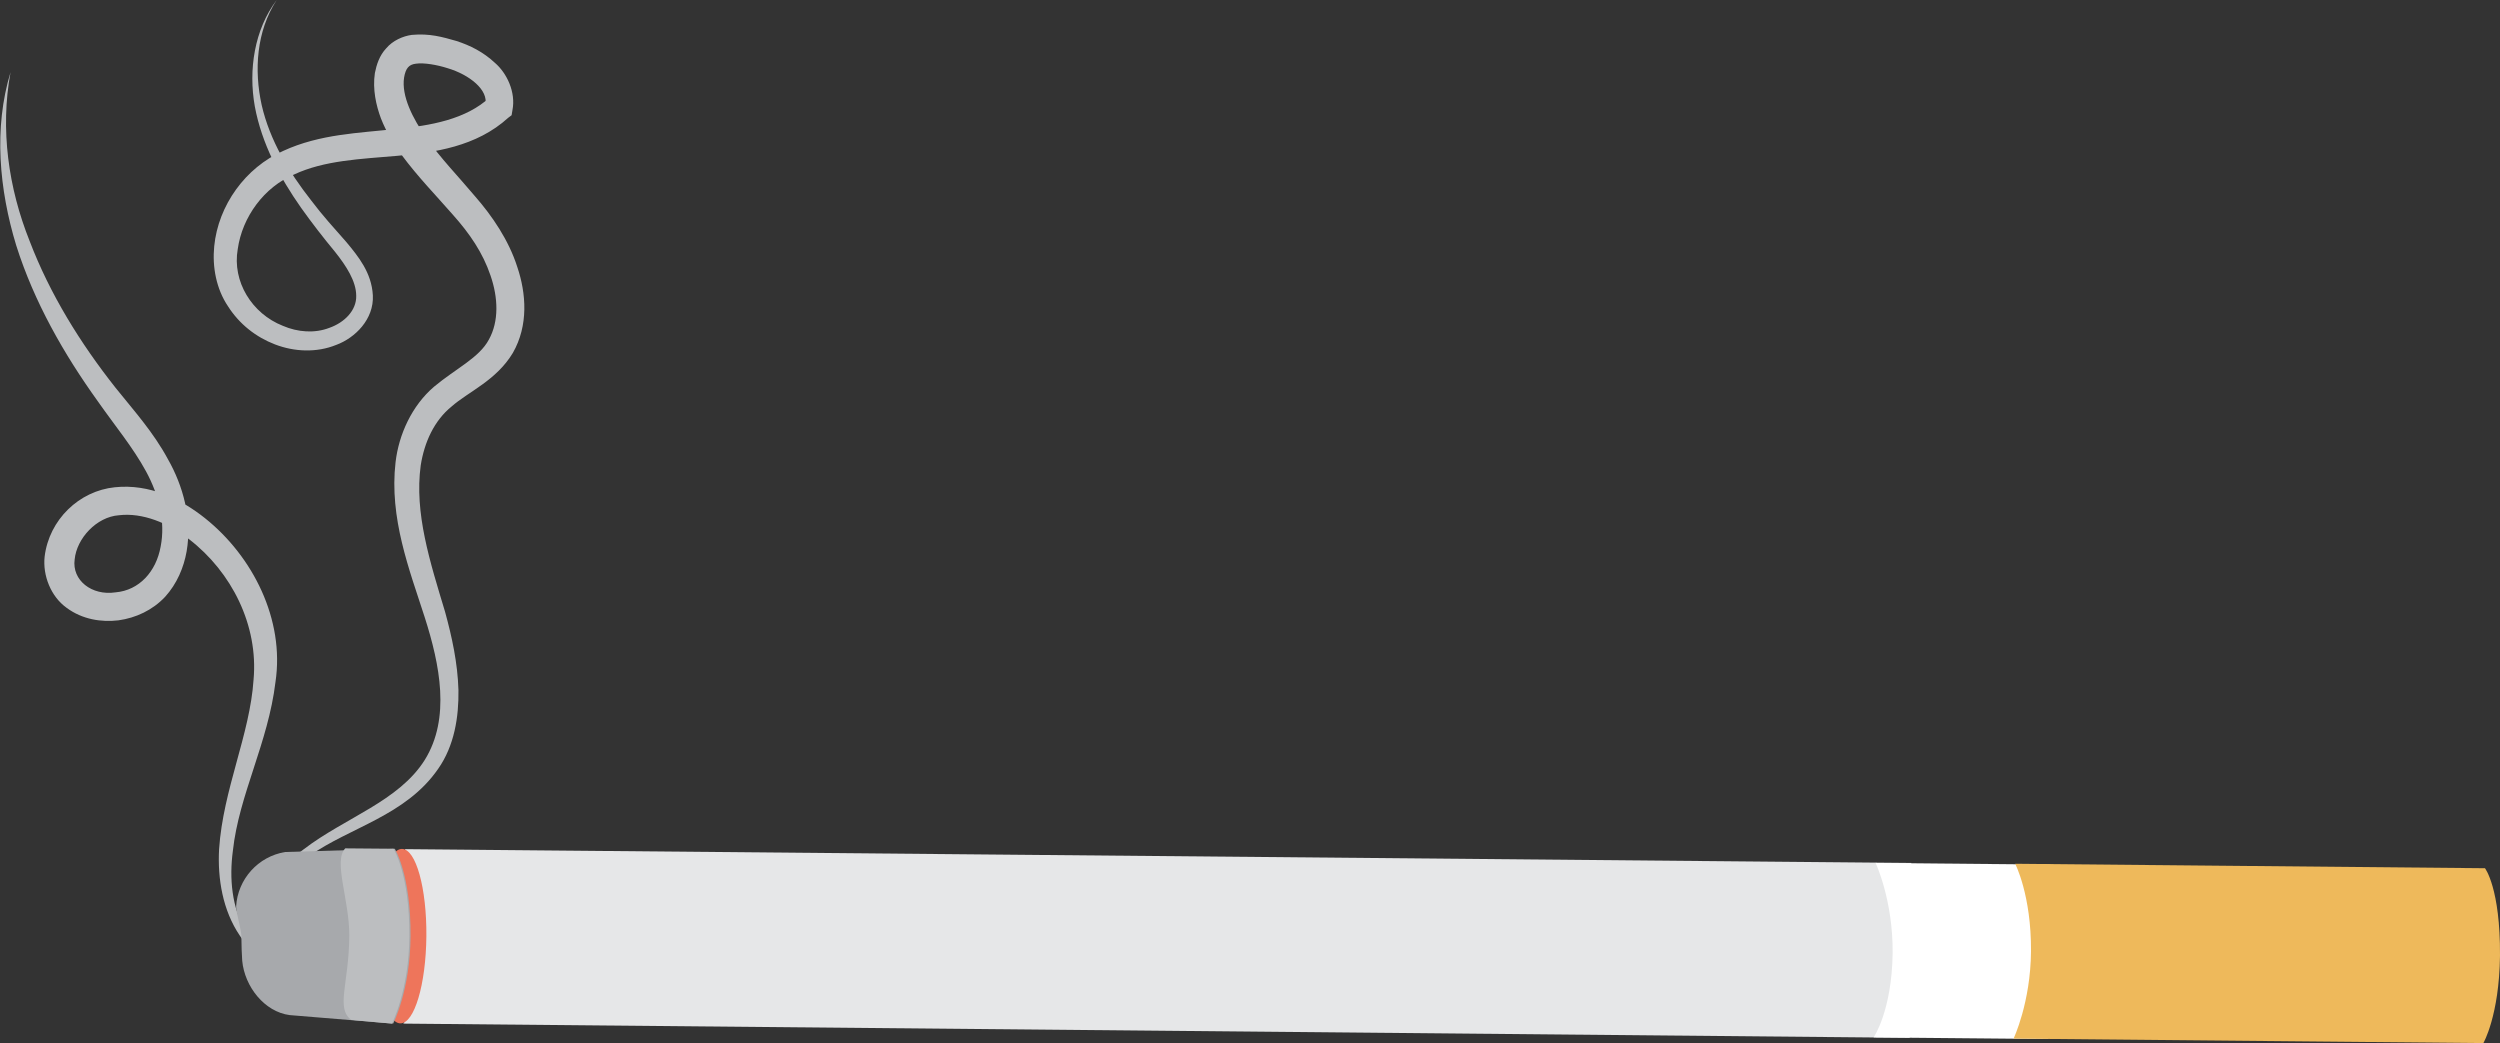 <?xml version="1.0" encoding="utf-8"?>
<!-- Generator: Adobe Illustrator 23.0.0, SVG Export Plug-In . SVG Version: 6.00 Build 0)  -->
<svg version="1.1" id="Layer_1" xmlns="http://www.w3.org/2000/svg" xmlns:xlink="http://www.w3.org/1999/xlink" x="0px" y="0px"
	 viewBox="0 0 61.62 25.71" enable-background="new 0 0 61.62 25.71" xml:space="preserve">
<rect x="0" y="0" width="61.62" height="25.71" fill="#333333" stroke="none"/>
<g>
	<g>
		<path fill="#BCBEC0" d="M6.66,24.44c-0.17-0.61-0.31-1.25-0.21-1.9c0.09-0.65,0.52-1.23,1.04-1.61c1.02-0.78,2.34-1.18,2.98-2.2
			c0.64-1.03,0.37-2.35,0-3.51c-0.38-1.18-0.88-2.45-0.72-3.83c0.08-0.68,0.4-1.39,0.95-1.86c0.54-0.45,1.11-0.71,1.35-1.16
			c0.25-0.45,0.23-1.03,0.04-1.58c-0.19-0.56-0.51-1.03-0.93-1.5c-0.41-0.47-0.86-0.93-1.26-1.47c-0.2-0.27-0.38-0.57-0.51-0.9
			C9.27,2.6,9.18,2.2,9.24,1.8c0.04-0.2,0.11-0.43,0.28-0.61c0.16-0.19,0.41-0.3,0.63-0.33c0.44-0.04,0.75,0.05,1.1,0.15
			c0.34,0.11,0.66,0.27,0.95,0.54c0.29,0.25,0.52,0.72,0.43,1.17l-0.02,0.12L12.53,2.9C11.74,3.62,10.7,3.76,9.8,3.84
			C8.89,3.92,8,3.95,7.25,4.3C6.51,4.61,5.97,5.35,5.86,6.14c-0.14,0.8,0.35,1.59,1.11,1.89c0.37,0.16,0.79,0.19,1.15,0.05
			c0.37-0.13,0.67-0.43,0.66-0.79c0-0.36-0.25-0.74-0.52-1.08C7.97,5.86,7.69,5.5,7.42,5.12C6.9,4.38,6.45,3.54,6.28,2.62
			C6.12,1.72,6.27,0.73,6.82,0c-0.5,0.77-0.56,1.73-0.37,2.59c0.2,0.87,0.67,1.65,1.22,2.35C7.94,5.3,8.24,5.63,8.54,5.97
			c0.29,0.35,0.62,0.75,0.65,1.31C9.22,7.87,8.75,8.33,8.29,8.5C7.8,8.7,7.25,8.67,6.78,8.49C6.31,8.31,5.9,7.99,5.62,7.55
			C5.33,7.12,5.23,6.58,5.28,6.07c0.1-1.01,0.77-1.94,1.7-2.35C7.89,3.3,8.86,3.28,9.74,3.18c0.88-0.08,1.75-0.24,2.33-0.78
			l-0.11,0.19c0.09-0.37-0.39-0.75-0.93-0.91c-0.25-0.08-0.58-0.14-0.78-0.11C10.08,1.59,10,1.68,9.96,1.91
			c-0.07,0.45,0.21,1.01,0.55,1.49c0.34,0.49,0.78,0.94,1.2,1.44c0.42,0.48,0.83,1.08,1.04,1.74c0.22,0.65,0.28,1.44-0.11,2.12
			c-0.41,0.68-1.09,0.95-1.51,1.32c-0.43,0.35-0.67,0.88-0.76,1.45c-0.16,1.18,0.23,2.38,0.6,3.61c0.17,0.62,0.31,1.26,0.33,1.93
			c0.01,0.66-0.1,1.37-0.5,1.94C10,20.11,8.62,20.39,7.62,21.1c-0.51,0.34-0.92,0.85-1.05,1.46C6.44,23.18,6.53,23.82,6.66,24.44z"
			/>
	</g>
	<g>
		<path fill="#BCBEC0" d="M7.72,24.11c-0.73,0.04-1.42-0.44-1.81-1.05c-0.42-0.62-0.55-1.4-0.51-2.13c0.1-1.48,0.76-2.82,0.85-4.18
			c0.12-1.34-0.54-2.65-1.59-3.46c-0.51-0.4-1.15-0.66-1.73-0.59c-0.55,0.04-1.04,0.57-1.09,1.09c-0.07,0.51,0.42,0.9,1.01,0.81
			c0.58-0.05,1-0.51,1.11-1.13c0.12-0.61-0.04-1.26-0.36-1.85c-0.32-0.59-0.77-1.13-1.19-1.73C1.57,8.72,0.84,7.44,0.4,6.05
			c-0.42-1.38-0.56-2.89-0.14-4.27C0,3.19,0.21,4.64,0.73,5.94c0.5,1.31,1.25,2.52,2.12,3.62c0.44,0.55,0.93,1.09,1.29,1.76
			c0.37,0.65,0.6,1.47,0.46,2.27c-0.07,0.4-0.24,0.8-0.53,1.12c-0.31,0.33-0.72,0.52-1.15,0.58c-0.42,0.05-0.89-0.02-1.28-0.31
			c-0.39-0.28-0.59-0.8-0.54-1.26c0.11-0.91,0.85-1.62,1.73-1.71c0.86-0.09,1.63,0.29,2.22,0.76c1.18,0.94,1.97,2.5,1.74,4.04
			c-0.18,1.5-0.9,2.78-1.05,4.16c-0.09,0.68-0.03,1.39,0.32,2C6.4,23.55,6.99,24.06,7.72,24.11z"/>
	</g>
	<g>
		<path fill="#E6E7E8" d="M9.94,25.23l37.13,0.35l0.04-4.31L9.98,20.93c0,0,0.43,0.7,0.41,2.22C10.38,24.72,9.94,25.23,9.94,25.23z"
			/>
		<path fill="#FFFFFF" d="M50.49,25.61l-4.31-0.04c0,0,0.45-0.64,0.47-2.08c0.01-1.31-0.42-2.22-0.42-2.22l4.31,0.04l-0.02,2.15
			L50.49,25.61z"/>
		<path fill="#EEB95B" d="M61.21,25.71L49.63,25.6c0,0,0.42-0.88,0.43-2.15c0.01-1.39-0.39-2.16-0.39-2.16l11.58,0.11
			c0,0,0.38,0.49,0.37,2.16C61.6,25.04,61.21,25.71,61.21,25.71z"/>
		
			<ellipse transform="matrix(9.320577e-03 -1 1 9.320577e-03 -13.283 32.749)" fill="#EE755B" cx="9.89" cy="23.08" rx="2.15" ry="0.62"/>
		<path fill="#A7A9AC" d="M7.14,25.02l2.55,0.21c0,0,0.42-0.81,0.43-2.15c0.01-1.53-0.39-2.16-0.39-2.16l-2.7,0.08
			c-0.67,0.11-1.17,0.67-1.21,1.34c-0.01,0.12,0.14,0.61,0.13,0.76c0,0.22,0.01,0.41,0.02,0.58C6.03,24.32,6.52,24.94,7.14,25.02z"
			/>
		<path fill="#BCBEC0" d="M9.66,25.23c0,0,0.42-0.81,0.43-2.15c0.01-1.53-0.39-2.16-0.39-2.16l-1.19-0.01
			c-0.3,0.31,0.1,1.26,0.1,2.15c-0.01,1.2-0.34,1.79,0.05,2.08L9.66,25.23z"/>
	</g>
</g>
</svg>

